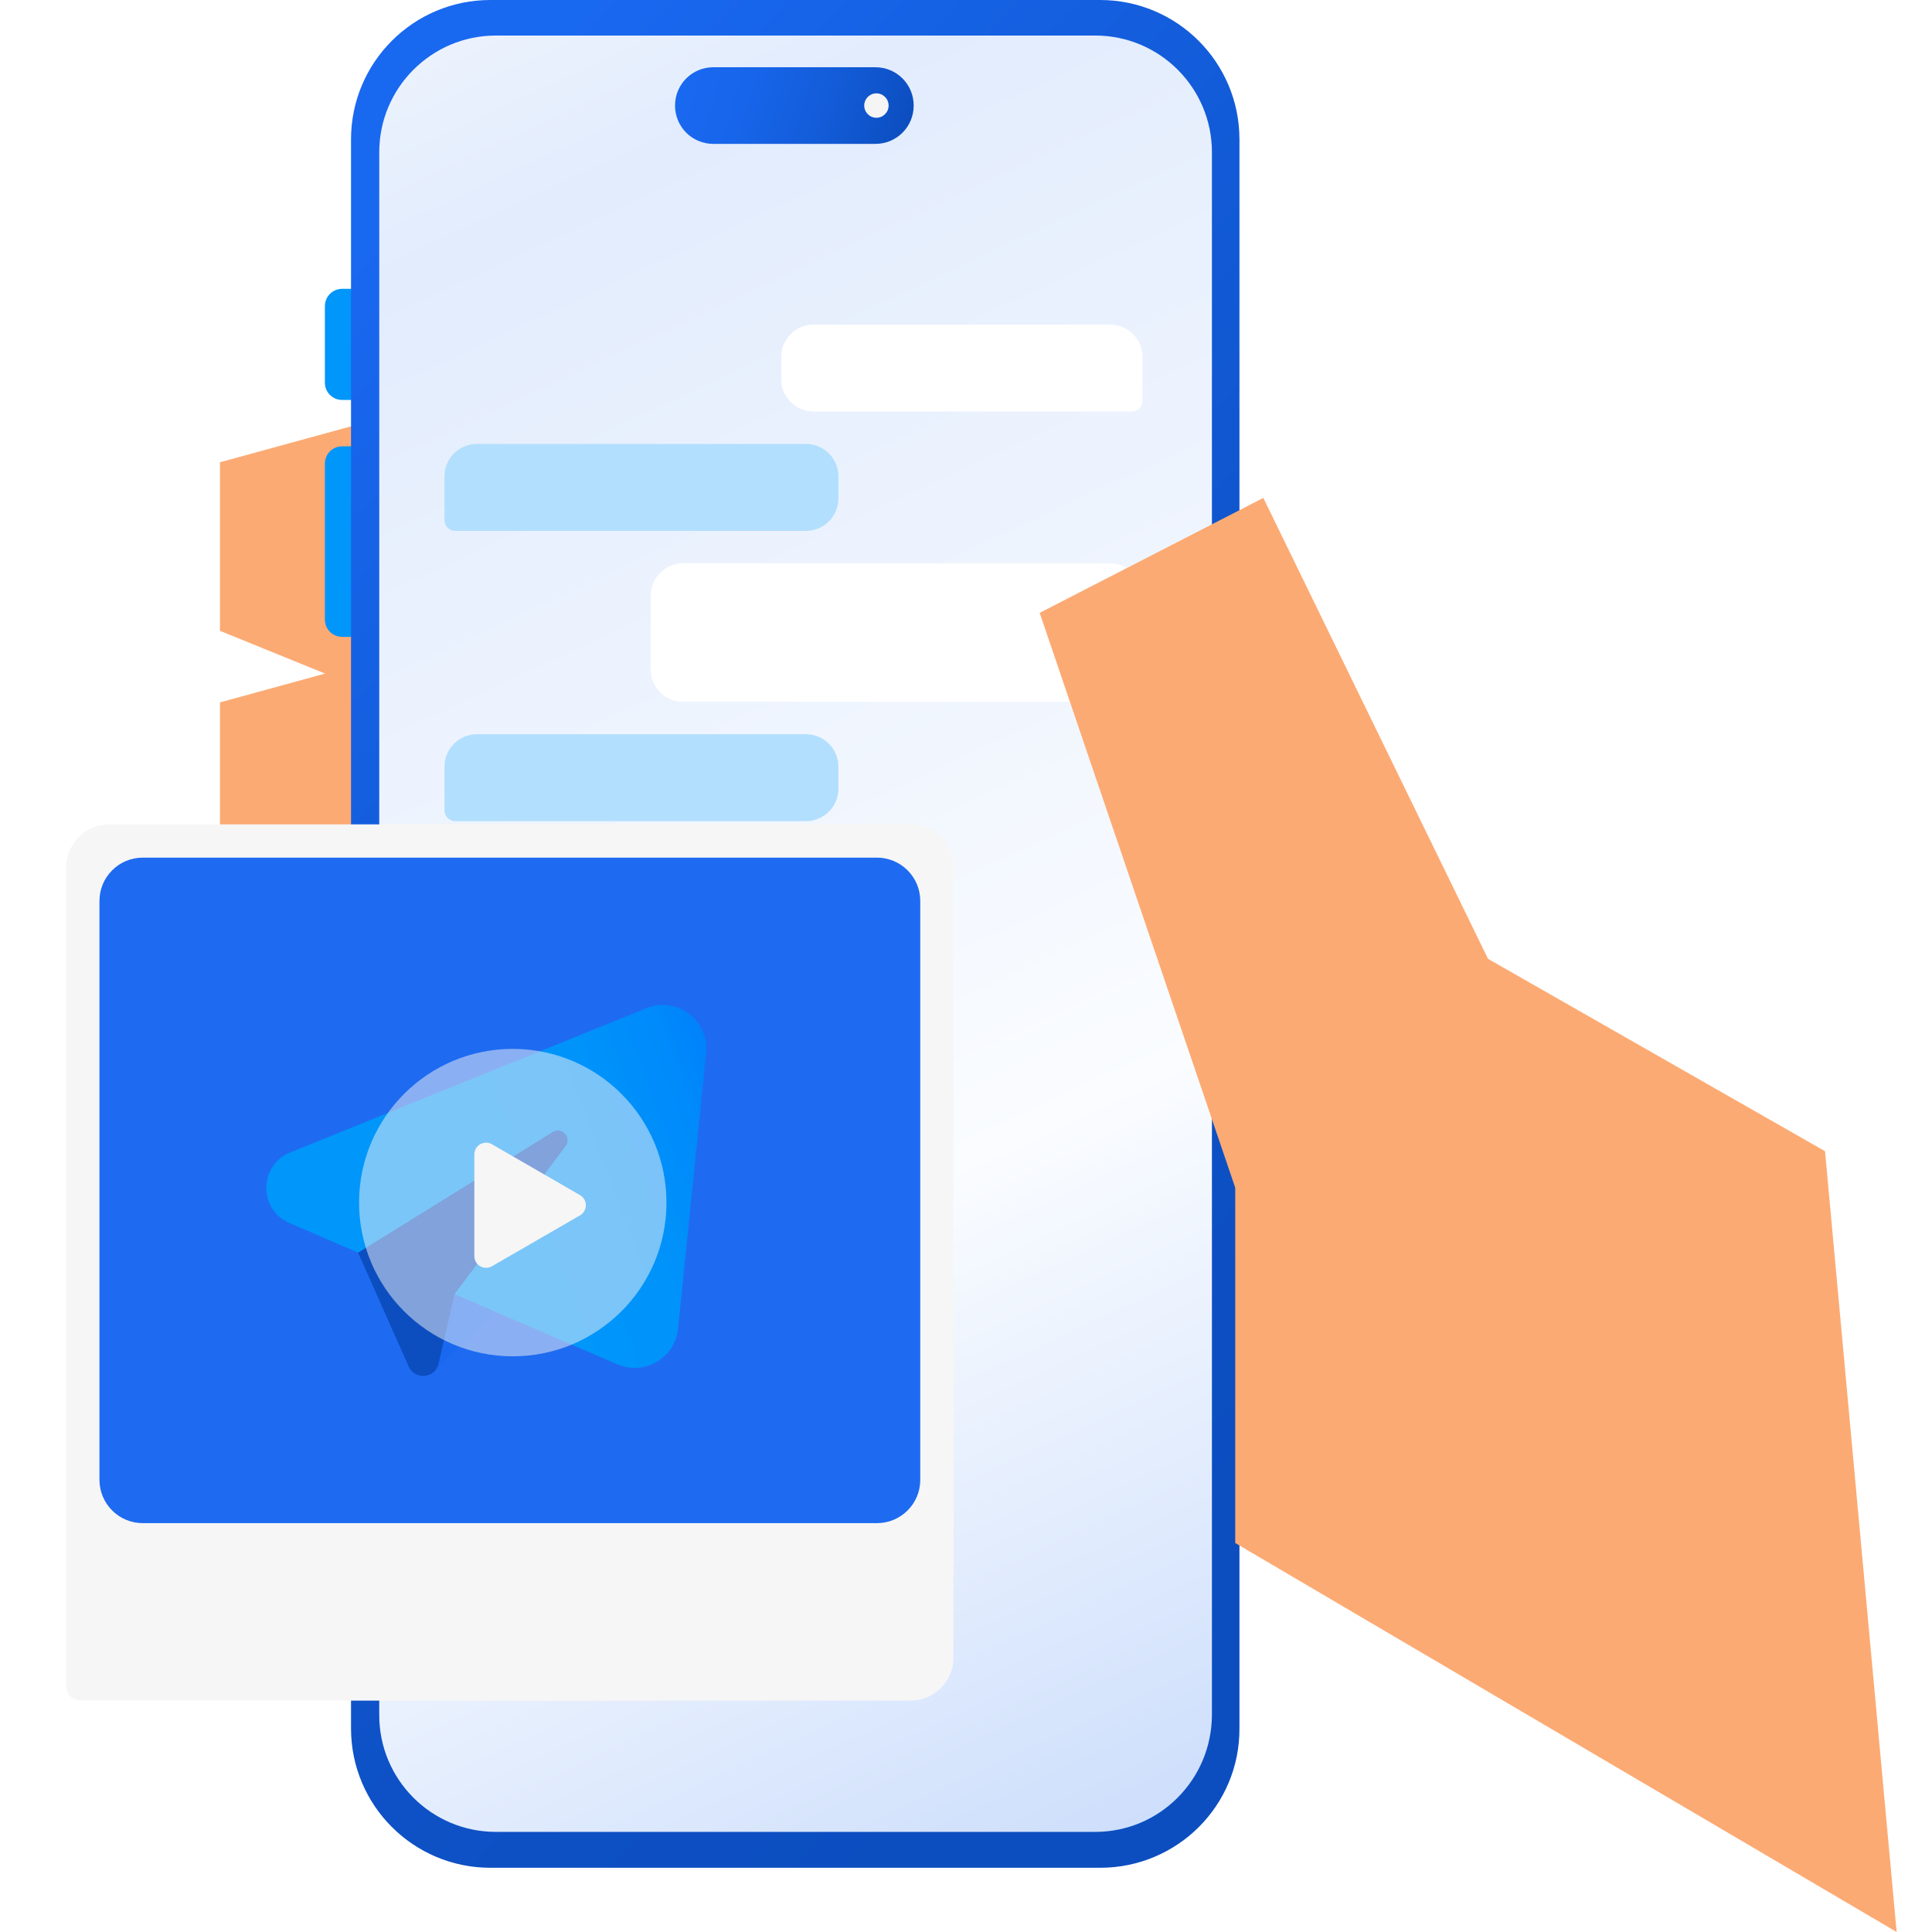 <svg width="1080" height="1080" viewBox="0 0 1080 1080" fill="none" xmlns="http://www.w3.org/2000/svg">
<path d="M122.952 352.621V258.421L211.657 234.086V388.731L122.952 352.621Z" fill="#FCAA73"/>
<path d="M122.953 486.856V392.656L211.657 368.321V522.966L122.953 486.856Z" fill="#FCAA73"/>
<path d="M122.953 617.166V522.966L211.657 498.631V653.276L122.953 617.166Z" fill="#FCAA73"/>
<path d="M135.512 732.8V651.511L212.442 630.511V763.961L135.512 732.8Z" fill="#FCAA73"/>
<path d="M218.622 223.583H191.356C185.903 223.583 181.618 219.299 181.618 213.845V171.193C181.618 165.74 185.903 161.455 191.356 161.455H218.622C224.075 161.455 228.36 165.74 228.36 171.193V213.845C228.36 219.299 224.075 223.583 218.622 223.583Z" fill="#0096FA"/>
<path d="M218.622 356.019H191.356C185.903 356.019 181.618 351.734 181.618 346.281V259.224C181.618 253.77 185.903 249.486 191.356 249.486H218.622C224.075 249.486 228.36 253.77 228.36 259.224V346.281C228.36 351.734 224.075 356.019 218.622 356.019Z" fill="#0096FA"/>
<path d="M698.509 414.252H671.243C665.79 414.252 661.505 409.967 661.505 404.514V317.457C661.505 312.004 665.79 307.719 671.243 307.719H698.509C703.962 307.719 708.247 312.004 708.247 317.457V404.514C708.247 409.967 703.768 414.252 698.509 414.252Z" fill="#0096FA"/>
<path d="M614.955 1044.1H274.127C231.085 1044.1 196.224 1009.24 196.224 966.198V77.903C196.224 34.862 231.085 0 274.127 0H614.955C657.996 0 692.858 34.862 692.858 77.903V966.198C693.053 1009.24 658.191 1044.1 614.955 1044.1Z" fill="url(#paint0_linear_10272_1587)"/>
<path d="M612.229 1024.04H277.244C241.214 1024.04 212 994.828 212 958.798V85.11C212 49.08 241.214 19.866 277.244 19.866H612.229C648.259 19.866 677.473 49.08 677.473 85.11V958.798C677.278 994.828 648.259 1024.04 612.229 1024.04Z" fill="url(#paint1_linear_10272_1587)"/>
<path d="M436.687 199.568C436.687 189.564 444.797 181.454 454.801 181.454H620.549C630.554 181.454 638.664 189.564 638.664 199.569V224.012C638.664 227.347 635.961 230.05 632.626 230.05H454.801C444.797 230.05 436.687 221.94 436.687 211.935V199.568Z" fill="white"/>
<path d="M468.67 266.279C468.67 256.274 460.56 248.164 450.556 248.164H266.584C256.58 248.164 248.47 256.274 248.47 266.279V290.722C248.47 294.057 251.173 296.76 254.508 296.76H450.556C460.56 296.76 468.67 288.65 468.67 278.646V266.279Z" fill="#B2DFFD"/>
<path d="M468.67 428.555C468.67 418.55 460.56 410.44 450.556 410.44H266.584C256.58 410.44 248.47 418.55 248.47 428.555V452.998C248.47 456.333 251.173 459.036 254.508 459.036H450.556C460.56 459.036 468.67 450.926 468.67 440.922V428.555Z" fill="#B2DFFD"/>
<path d="M363.794 332.989C363.794 322.985 371.904 314.874 381.908 314.874H620.551C630.555 314.874 638.665 322.985 638.665 332.989V386.286C638.665 389.621 635.962 392.324 632.627 392.324H381.908C371.904 392.324 363.794 384.214 363.794 374.21V332.989Z" fill="white"/>
<path d="M489.335 80.435H398.772C386.892 80.435 377.349 70.892 377.349 59.011C377.349 47.131 386.892 37.588 398.772 37.588H489.335C501.215 37.588 510.759 47.131 510.759 59.011C510.759 70.892 501.215 80.435 489.335 80.435Z" fill="url(#paint2_linear_10272_1587)"/>
<path d="M489.92 65.828C493.685 65.828 496.737 62.776 496.737 59.012C496.737 55.247 493.685 52.195 489.92 52.195C486.156 52.195 483.104 55.247 483.104 59.012C483.104 62.776 486.156 65.828 489.92 65.828Z" fill="#F5F5F5"/>
<path d="M694.026 560.444L690.769 556.337V870.129L707.212 882.461L726.396 849.575L723.022 641.546C722.544 612.058 712.352 583.551 694.026 560.444Z" fill="url(#paint3_linear_10272_1587)" fill-opacity="0.7"/>
<path d="M831.806 535.996L1020.21 643.541L1060.24 1080L690.506 862.555V663.951L581.179 342.591L706.2 278.334L831.806 535.996Z" fill="#FCAA73"/>
<g filter="url(#filter0_d_10272_1587)">
<path d="M533.036 478.408C533.036 465.104 522.251 454.318 508.946 454.318H61.09C47.785 454.318 37 465.104 37 478.408V936.124C37 940.559 40.595 944.154 45.03 944.154H508.946C522.251 944.154 533.036 933.369 533.036 920.064V478.408Z" fill="#F6F6F6"/>
<path d="M55.601 497.133C55.601 483.76 66.442 472.919 79.815 472.919H490.221C503.594 472.919 514.434 483.76 514.434 497.133V820.732C514.434 834.105 503.594 844.946 490.221 844.946H79.815C66.442 844.946 55.601 834.105 55.601 820.732V497.133Z" fill="#1E6BF1"/>
<path d="M242.245 760.625L359.942 644.802L227.2 697.831L242.245 760.625Z" fill="#1968F0"/>
<path d="M161.794 677.164L345.066 756.14C360.339 762.726 377.542 752.449 379.075 735.928L394.745 581.951C396.448 563.159 377.088 549.589 359.998 557.651L161.169 638.159C144.477 645.995 144.875 669.897 161.794 677.164Z" fill="url(#paint4_linear_10272_1587)"/>
<path d="M200.175 693.743L228.449 757.389C231.912 765.167 243.324 764.088 245.198 755.742L254.055 716.964L316.225 634.072C319.745 629.132 313.726 623 308.73 626.463L200.175 693.743Z" fill="#0C4EC0"/>
<path opacity="0.5" d="M372.564 665.759C372.564 713.213 334.095 751.682 286.641 751.682C239.187 751.682 200.719 713.213 200.719 665.759C200.719 618.305 239.187 579.836 286.641 579.836C334.095 579.836 372.564 618.305 372.564 665.759Z" fill="#F6F6F6"/>
<path d="M324.219 661.565C328.587 664.087 328.587 670.392 324.219 672.914L274.989 701.336C270.621 703.858 265.161 700.706 265.161 695.662L265.161 638.817C265.161 633.773 270.621 630.62 274.989 633.142L324.219 661.565Z" fill="#F6F6F6"/>
</g>
<defs>
<filter id="filter0_d_10272_1587" x="10.996" y="434.815" width="548.045" height="541.845" filterUnits="userSpaceOnUse" color-interpolation-filters="sRGB">
<feFlood flood-opacity="0" result="BackgroundImageFix"/>
<feColorMatrix in="SourceAlpha" type="matrix" values="0 0 0 0 0 0 0 0 0 0 0 0 0 0 0 0 0 0 127 0" result="hardAlpha"/>
<feOffset dy="6.501"/>
<feGaussianBlur stdDeviation="13.002"/>
<feColorMatrix type="matrix" values="0 0 0 0 0 0 0 0 0 0 0 0 0 0 0 0 0 0 0.2 0"/>
<feBlend mode="normal" in2="BackgroundImageFix" result="effect1_dropShadow_10272_1587"/>
<feBlend mode="normal" in="SourceGraphic" in2="effect1_dropShadow_10272_1587" result="shape"/>
</filter>
<linearGradient id="paint0_linear_10272_1587" x1="123.005" y1="217.191" x2="879.469" y2="934.051" gradientUnits="userSpaceOnUse">
<stop stop-color="#1968F0"/>
<stop offset="0.291" stop-color="#125BD8"/>
<stop offset="0.589" stop-color="#0E51C6"/>
<stop offset="0.805" stop-color="#0C4EC0"/>
</linearGradient>
<linearGradient id="paint1_linear_10272_1587" x1="42.458" y1="-285.826" x2="701.987" y2="1129.86" gradientUnits="userSpaceOnUse">
<stop stop-color="white"/>
<stop offset="0.148" stop-color="#F7FAFE"/>
<stop offset="0.304" stop-color="#E2ECFD"/>
<stop offset="0.678" stop-color="#FAFCFF"/>
<stop offset="0.967" stop-color="#C5D9FB"/>
</linearGradient>
<linearGradient id="paint2_linear_10272_1587" x1="385.959" y1="40.676" x2="538.145" y2="88.697" gradientUnits="userSpaceOnUse">
<stop stop-color="#1968F0"/>
<stop offset="0.211" stop-color="#1765EA"/>
<stop offset="0.489" stop-color="#135CD9"/>
<stop offset="0.785" stop-color="#0C4EC0"/>
</linearGradient>
<linearGradient id="paint3_linear_10272_1587" x1="649.661" y1="487.824" x2="697.434" y2="785.738" gradientUnits="userSpaceOnUse">
<stop stop-color="#98646D" stop-opacity="0.8"/>
<stop offset="1" stop-color="#98646D" stop-opacity="0"/>
</linearGradient>
<linearGradient id="paint4_linear_10272_1587" x1="203.243" y1="717.052" x2="523.208" y2="595.889" gradientUnits="userSpaceOnUse">
<stop offset="0.29" stop-color="#0096FA"/>
<stop offset="0.473" stop-color="#0093FA"/>
<stop offset="0.609" stop-color="#008AFB"/>
<stop offset="0.729" stop-color="#007AFB"/>
<stop offset="0.84" stop-color="#0063FD"/>
<stop offset="0.944" stop-color="#0046FE"/>
<stop offset="1" stop-color="#0033FF"/>
</linearGradient>
</defs>
</svg>
